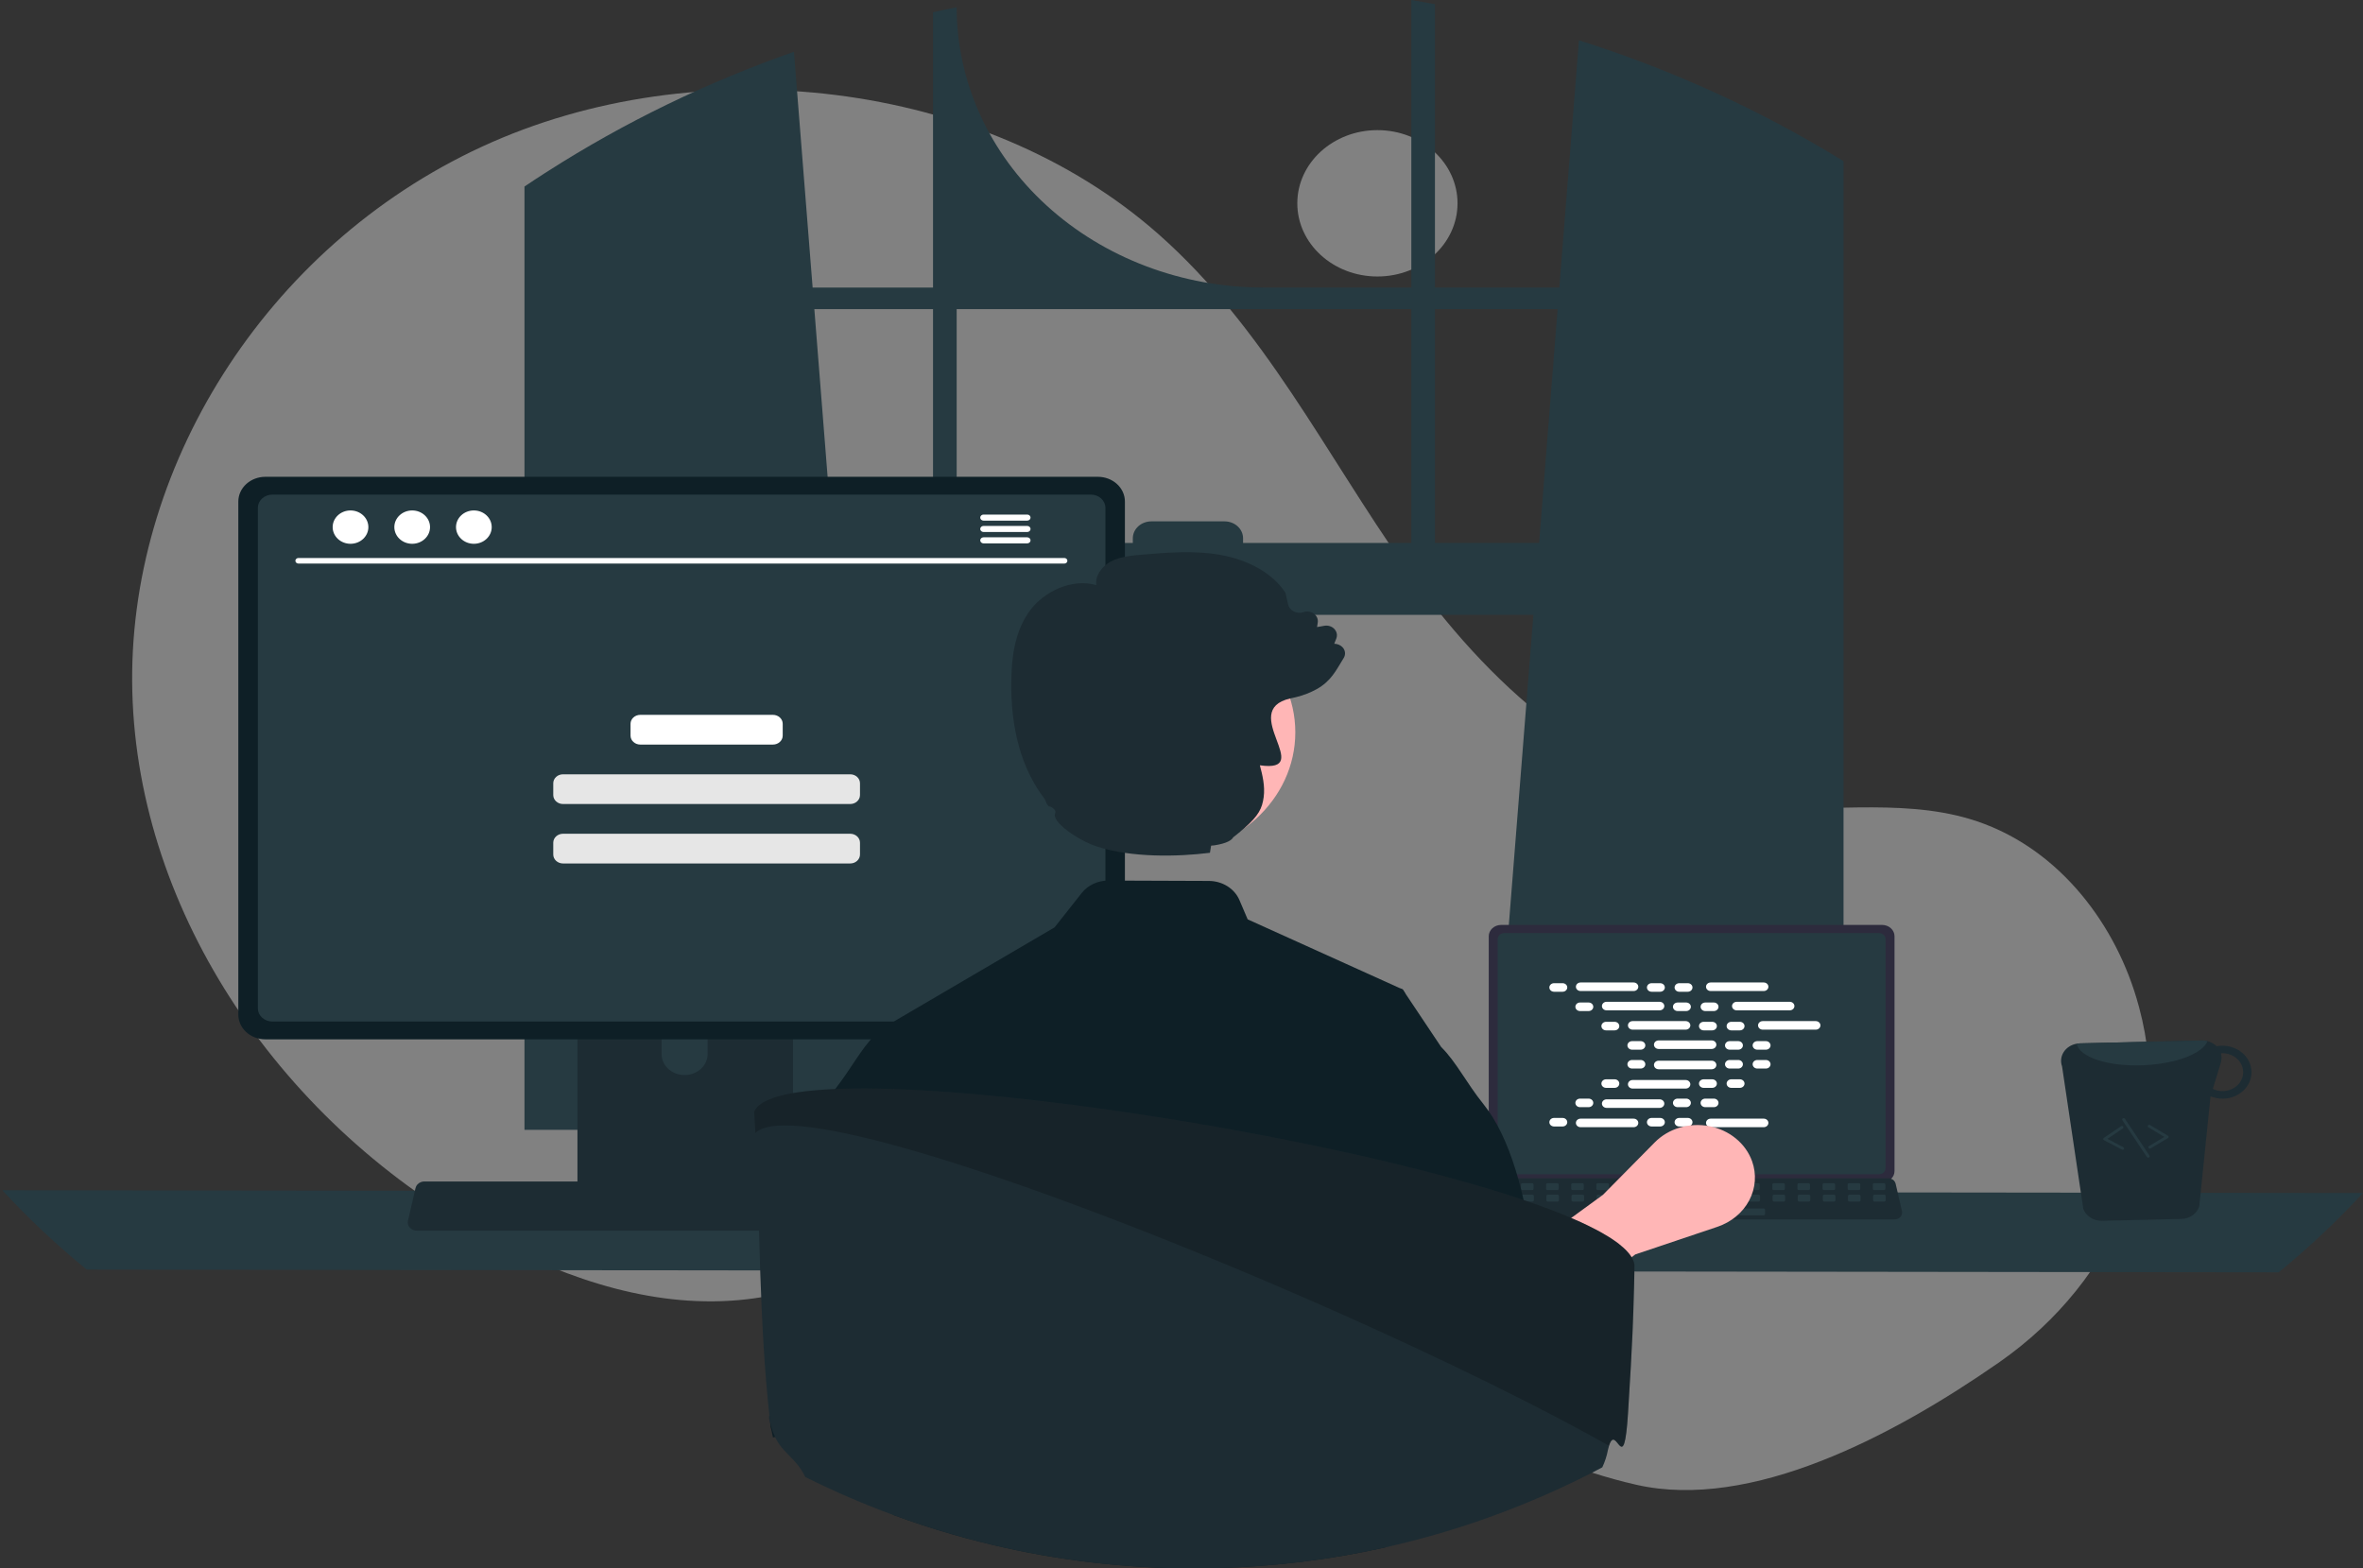 <svg width="574" height="381" viewBox="0 0 574 381" fill="none" xmlns="http://www.w3.org/2000/svg">
<rect x="0" y="0" width="574" height="381" fill="#333333" stroke="none"/>
<g clip-path="url(#clip0_77_443)">
<path d="M334.59 67.166C345.338 67.166 354.05 59.207 354.05 49.389C354.05 39.571 345.338 31.612 334.59 31.612C323.843 31.612 315.131 39.571 315.131 49.389C315.131 59.207 323.843 67.166 334.59 67.166Z" fill="#818181"/>
<path d="M485.544 330.996C514.468 310.87 528.283 277.05 519.634 244.788C519.42 243.987 519.193 243.187 518.954 242.389C513.22 223.239 499.035 205.038 478.36 198.919C461 193.781 442.051 197.732 423.941 195.689C388.389 191.678 360.826 165.4 341.433 137.886C322.039 110.372 307.134 79.575 281.364 56.844C238.886 19.377 169.594 11.31 116.927 35.699C64.261 60.087 30.713 114.195 32.143 168.12C33.574 222.045 68.617 273.601 119.508 300.955C138.203 311.004 159.826 318.123 181.346 315.632C200.017 313.47 216.983 304.305 235.567 301.584C264.786 297.306 293.818 309.374 319.09 323.437C344.361 337.501 368.772 354.17 397.49 360.69C425.375 367.02 459.921 348.824 485.544 330.996Z" fill="#818181"/>
<path d="M443.987 36.831C443.352 36.445 442.711 36.079 442.077 35.706C423.748 24.997 404.103 16.298 383.547 9.787L378.781 69.854H348.565V1.019C346.663 0.659 344.746 0.32 342.829 -3.05176e-05V69.854H306.921C287.153 69.854 268.195 62.68 254.217 49.911C240.24 37.142 232.387 19.823 232.387 1.764V1.764C230.463 2.144 228.553 2.55 226.644 2.983V69.854H197.397L192.857 12.577C171.732 19.978 151.678 29.71 133.139 41.558C132.818 41.758 132.498 41.964 132.184 42.164C130.574 43.196 128.985 44.248 127.403 45.313V274.469H213.598L212.075 255.195L203.694 149.369H372.477L364.096 255.195L362.572 274.469H447.813V39.148C446.545 38.362 445.269 37.59 443.987 36.831ZM226.644 131.892H202.309L197.813 75.1H226.644V131.892ZM342.829 131.892H301.958V130.767C301.958 130.226 301.841 129.69 301.615 129.19C301.388 128.691 301.055 128.237 300.636 127.855C300.217 127.473 299.72 127.17 299.173 126.963C298.625 126.757 298.039 126.651 297.447 126.652H279.679C279.087 126.652 278.501 126.758 277.955 126.965C277.408 127.172 276.912 127.475 276.493 127.857C276.075 128.239 275.743 128.692 275.517 129.192C275.291 129.691 275.174 130.226 275.175 130.767V131.892H232.387V75.1H342.829V131.892ZM348.565 131.892V75.1H378.365L373.869 131.892H348.565Z" fill="#263A41"/>
<path d="M0.566 289.144C6.897 295.997 13.745 302.438 21.06 308.418L553.506 309.084C560.821 303.103 567.669 296.663 574 289.81L0.566 289.144Z" fill="#263A41"/>
<path d="M361.635 227.426V284.486C361.636 285.213 361.952 285.911 362.515 286.425C363.078 286.939 363.841 287.228 364.637 287.229H457.198C457.994 287.228 458.757 286.939 459.32 286.425C459.883 285.911 460.199 285.214 460.2 284.486V227.426C460.198 226.699 459.881 226.003 459.318 225.49C458.756 224.976 457.993 224.688 457.198 224.687H364.637C363.842 224.688 363.079 224.976 362.517 225.49C361.954 226.003 361.637 226.699 361.635 227.426Z" fill="#2D2B3D"/>
<path d="M363.807 228.136V283.782C363.807 284.171 363.977 284.543 364.277 284.818C364.578 285.093 364.986 285.247 365.411 285.248H456.427C456.853 285.247 457.26 285.093 457.561 284.818C457.862 284.543 458.031 284.171 458.032 283.782V228.136C458.032 227.747 457.863 227.374 457.562 227.099C457.261 226.823 456.853 226.668 456.427 226.667H365.411C364.985 226.668 364.577 226.823 364.276 227.099C363.976 227.374 363.807 227.747 363.807 228.136V228.136Z" fill="#263A41"/>
<path d="M359.699 295.615C359.869 295.809 360.084 295.965 360.33 296.073C360.575 296.18 360.844 296.235 361.116 296.234H460.227C460.498 296.233 460.765 296.178 461.01 296.071C461.254 295.965 461.47 295.809 461.641 295.617C461.811 295.425 461.933 295.2 461.997 294.96C462.061 294.719 462.065 294.468 462.009 294.226L460.471 287.55C460.407 287.278 460.27 287.024 460.071 286.813C459.873 286.602 459.62 286.439 459.335 286.34C459.129 286.266 458.909 286.228 458.688 286.228H362.648C362.427 286.228 362.207 286.266 362.001 286.34C361.716 286.439 361.463 286.602 361.265 286.813C361.066 287.024 360.929 287.278 360.865 287.55L359.327 294.226C359.272 294.468 359.277 294.718 359.342 294.959C359.406 295.199 359.528 295.423 359.699 295.615V295.615Z" fill="#1D2C33"/>
<path d="M455.287 289.104H457.628C457.825 289.104 457.984 288.958 457.984 288.779V287.755C457.984 287.576 457.825 287.43 457.628 287.43H455.287C455.091 287.43 454.931 287.576 454.931 287.755V288.779C454.931 288.958 455.091 289.104 455.287 289.104Z" fill="#263A41"/>
<path d="M449.182 289.104H451.523C451.72 289.104 451.879 288.958 451.879 288.779V287.755C451.879 287.576 451.72 287.43 451.523 287.43H449.182C448.986 287.43 448.826 287.576 448.826 287.755V288.779C448.826 288.958 448.986 289.104 449.182 289.104Z" fill="#263A41"/>
<path d="M443.077 289.104H445.418C445.614 289.104 445.774 288.958 445.774 288.779V287.755C445.774 287.576 445.614 287.43 445.418 287.43H443.077C442.88 287.43 442.721 287.576 442.721 287.755V288.779C442.721 288.958 442.88 289.104 443.077 289.104Z" fill="#263A41"/>
<path d="M436.972 289.104H439.313C439.509 289.104 439.669 288.958 439.669 288.779V287.755C439.669 287.576 439.509 287.43 439.313 287.43H436.972C436.775 287.43 436.616 287.576 436.616 287.755V288.779C436.616 288.958 436.775 289.104 436.972 289.104Z" fill="#263A41"/>
<path d="M430.867 289.104H433.208C433.404 289.104 433.563 288.958 433.563 288.779V287.755C433.563 287.576 433.404 287.43 433.208 287.43H430.867C430.67 287.43 430.511 287.576 430.511 287.755V288.779C430.511 288.958 430.67 289.104 430.867 289.104Z" fill="#263A41"/>
<path d="M424.762 289.104H427.103C427.299 289.104 427.458 288.958 427.458 288.779V287.755C427.458 287.576 427.299 287.43 427.103 287.43H424.762C424.565 287.43 424.406 287.576 424.406 287.755V288.779C424.406 288.958 424.565 289.104 424.762 289.104Z" fill="#263A41"/>
<path d="M418.656 289.104H420.997C421.194 289.104 421.353 288.958 421.353 288.779V287.755C421.353 287.576 421.194 287.43 420.997 287.43H418.656C418.46 287.43 418.301 287.576 418.301 287.755V288.779C418.301 288.958 418.46 289.104 418.656 289.104Z" fill="#263A41"/>
<path d="M412.551 289.104H414.892C415.089 289.104 415.248 288.958 415.248 288.779V287.755C415.248 287.576 415.089 287.43 414.892 287.43H412.551C412.355 287.43 412.195 287.576 412.195 287.755V288.779C412.195 288.958 412.355 289.104 412.551 289.104Z" fill="#263A41"/>
<path d="M406.446 289.104H408.787C408.984 289.104 409.143 288.958 409.143 288.779V287.755C409.143 287.576 408.984 287.43 408.787 287.43H406.446C406.25 287.43 406.09 287.576 406.09 287.755V288.779C406.09 288.958 406.25 289.104 406.446 289.104Z" fill="#263A41"/>
<path d="M400.341 289.104H402.682C402.879 289.104 403.038 288.958 403.038 288.779V287.755C403.038 287.576 402.879 287.43 402.682 287.43H400.341C400.145 287.43 399.985 287.576 399.985 287.755V288.779C399.985 288.958 400.145 289.104 400.341 289.104Z" fill="#263A41"/>
<path d="M394.236 289.104H396.577C396.773 289.104 396.933 288.958 396.933 288.779V287.755C396.933 287.576 396.773 287.43 396.577 287.43H394.236C394.039 287.43 393.88 287.576 393.88 287.755V288.779C393.88 288.958 394.039 289.104 394.236 289.104Z" fill="#263A41"/>
<path d="M388.131 289.104H390.472C390.668 289.104 390.828 288.958 390.828 288.779V287.755C390.828 287.576 390.668 287.43 390.472 287.43H388.131C387.934 287.43 387.775 287.576 387.775 287.755V288.779C387.775 288.958 387.934 289.104 388.131 289.104Z" fill="#263A41"/>
<path d="M382.026 289.104H384.367C384.563 289.104 384.722 288.958 384.722 288.779V287.755C384.722 287.576 384.563 287.43 384.367 287.43H382.026C381.829 287.43 381.67 287.576 381.67 287.755V288.779C381.67 288.958 381.829 289.104 382.026 289.104Z" fill="#263A41"/>
<path d="M375.92 289.104H378.261C378.458 289.104 378.617 288.958 378.617 288.779V287.755C378.617 287.576 378.458 287.43 378.261 287.43H375.92C375.724 287.43 375.565 287.576 375.565 287.755V288.779C375.565 288.958 375.724 289.104 375.92 289.104Z" fill="#263A41"/>
<path d="M369.815 289.104H372.156C372.353 289.104 372.512 288.958 372.512 288.779V287.755C372.512 287.576 372.353 287.43 372.156 287.43H369.815C369.619 287.43 369.46 287.576 369.46 287.755V288.779C369.46 288.958 369.619 289.104 369.815 289.104Z" fill="#263A41"/>
<path d="M363.71 289.104H366.051C366.248 289.104 366.407 288.958 366.407 288.779V287.755C366.407 287.576 366.248 287.43 366.051 287.43H363.71C363.514 287.43 363.354 287.576 363.354 287.755V288.779C363.354 288.958 363.514 289.104 363.71 289.104Z" fill="#263A41"/>
<path d="M455.359 291.892H457.7C457.897 291.892 458.056 291.747 458.056 291.567V290.544C458.056 290.365 457.897 290.219 457.7 290.219H455.359C455.163 290.219 455.004 290.365 455.004 290.544V291.567C455.004 291.747 455.163 291.892 455.359 291.892Z" fill="#263A41"/>
<path d="M449.254 291.892H451.595C451.792 291.892 451.951 291.747 451.951 291.567V290.544C451.951 290.365 451.792 290.219 451.595 290.219H449.254C449.058 290.219 448.898 290.365 448.898 290.544V291.567C448.898 291.747 449.058 291.892 449.254 291.892Z" fill="#263A41"/>
<path d="M443.149 291.892H445.49C445.687 291.892 445.846 291.747 445.846 291.567V290.544C445.846 290.365 445.687 290.219 445.49 290.219H443.149C442.953 290.219 442.793 290.365 442.793 290.544V291.567C442.793 291.747 442.953 291.892 443.149 291.892Z" fill="#263A41"/>
<path d="M437.044 291.892H439.385C439.581 291.892 439.741 291.747 439.741 291.567V290.544C439.741 290.365 439.581 290.219 439.385 290.219H437.044C436.847 290.219 436.688 290.365 436.688 290.544V291.567C436.688 291.747 436.847 291.892 437.044 291.892Z" fill="#263A41"/>
<path d="M430.939 291.892H433.28C433.476 291.892 433.636 291.747 433.636 291.567V290.544C433.636 290.365 433.476 290.219 433.28 290.219H430.939C430.742 290.219 430.583 290.365 430.583 290.544V291.567C430.583 291.747 430.742 291.892 430.939 291.892Z" fill="#263A41"/>
<path d="M424.834 291.892H427.175C427.371 291.892 427.531 291.747 427.531 291.567V290.544C427.531 290.365 427.371 290.219 427.175 290.219H424.834C424.637 290.219 424.478 290.365 424.478 290.544V291.567C424.478 291.747 424.637 291.892 424.834 291.892Z" fill="#263A41"/>
<path d="M418.729 291.892H421.07C421.266 291.892 421.425 291.747 421.425 291.567V290.544C421.425 290.365 421.266 290.219 421.07 290.219H418.729C418.532 290.219 418.373 290.365 418.373 290.544V291.567C418.373 291.747 418.532 291.892 418.729 291.892Z" fill="#263A41"/>
<path d="M412.623 291.892H414.964C415.161 291.892 415.32 291.747 415.32 291.567V290.544C415.32 290.365 415.161 290.219 414.964 290.219H412.623C412.427 290.219 412.268 290.365 412.268 290.544V291.567C412.268 291.747 412.427 291.892 412.623 291.892Z" fill="#263A41"/>
<path d="M406.518 291.892H408.859C409.056 291.892 409.215 291.747 409.215 291.567V290.544C409.215 290.365 409.056 290.219 408.859 290.219H406.518C406.322 290.219 406.163 290.365 406.163 290.544V291.567C406.163 291.747 406.322 291.892 406.518 291.892Z" fill="#263A41"/>
<path d="M400.413 291.892H402.754C402.951 291.892 403.11 291.747 403.11 291.567V290.544C403.11 290.365 402.951 290.219 402.754 290.219H400.413C400.217 290.219 400.057 290.365 400.057 290.544V291.567C400.057 291.747 400.217 291.892 400.413 291.892Z" fill="#263A41"/>
<path d="M394.308 291.892H396.649C396.845 291.892 397.005 291.747 397.005 291.567V290.544C397.005 290.365 396.845 290.219 396.649 290.219H394.308C394.112 290.219 393.952 290.365 393.952 290.544V291.567C393.952 291.747 394.112 291.892 394.308 291.892Z" fill="#263A41"/>
<path d="M388.203 291.892H390.544C390.74 291.892 390.9 291.747 390.9 291.567V290.544C390.9 290.365 390.74 290.219 390.544 290.219H388.203C388.006 290.219 387.847 290.365 387.847 290.544V291.567C387.847 291.747 388.006 291.892 388.203 291.892Z" fill="#263A41"/>
<path d="M382.098 291.892H384.439C384.635 291.892 384.795 291.747 384.795 291.567V290.544C384.795 290.365 384.635 290.219 384.439 290.219H382.098C381.901 290.219 381.742 290.365 381.742 290.544V291.567C381.742 291.747 381.901 291.892 382.098 291.892Z" fill="#263A41"/>
<path d="M375.993 291.892H378.334C378.53 291.892 378.689 291.747 378.689 291.567V290.544C378.689 290.365 378.53 290.219 378.334 290.219H375.993C375.796 290.219 375.637 290.365 375.637 290.544V291.567C375.637 291.747 375.796 291.892 375.993 291.892Z" fill="#263A41"/>
<path d="M369.887 291.892H372.228C372.425 291.892 372.584 291.747 372.584 291.567V290.544C372.584 290.365 372.425 290.219 372.228 290.219H369.887C369.691 290.219 369.532 290.365 369.532 290.544V291.567C369.532 291.747 369.691 291.892 369.887 291.892Z" fill="#263A41"/>
<path d="M363.782 291.892H366.123C366.32 291.892 366.479 291.747 366.479 291.567V290.544C366.479 290.365 366.32 290.219 366.123 290.219H363.782C363.586 290.219 363.427 290.365 363.427 290.544V291.567C363.427 291.747 363.586 291.892 363.782 291.892Z" fill="#263A41"/>
<path d="M404.687 295.239H428.396C428.592 295.239 428.752 295.093 428.752 294.914V293.89C428.752 293.711 428.592 293.565 428.396 293.565H404.687C404.49 293.565 404.331 293.711 404.331 293.89V294.914C404.331 295.093 404.49 295.239 404.687 295.239Z" fill="#263A41"/>
<path d="M379.568 238.841H377.495C376.867 238.841 376.358 239.307 376.358 239.881C376.358 240.455 376.867 240.92 377.495 240.92H379.568C380.196 240.92 380.706 240.455 380.706 239.881C380.706 239.307 380.196 238.841 379.568 238.841Z" fill="white"/>
<path d="M403.271 238.841H401.198C400.57 238.841 400.06 239.307 400.06 239.881C400.06 240.455 400.57 240.92 401.198 240.92H403.271C403.899 240.92 404.408 240.455 404.408 239.881C404.408 239.307 403.899 238.841 403.271 238.841Z" fill="white"/>
<path d="M409.986 238.841H407.914C407.286 238.841 406.776 239.307 406.776 239.881C406.776 240.455 407.286 240.92 407.914 240.92H409.986C410.615 240.92 411.124 240.455 411.124 239.881C411.124 239.307 410.615 238.841 409.986 238.841Z" fill="white"/>
<path d="M396.823 238.668H383.943C383.314 238.668 382.805 239.133 382.805 239.707C382.805 240.281 383.314 240.747 383.943 240.747H396.823C397.452 240.747 397.961 240.281 397.961 239.707C397.961 239.133 397.452 238.668 396.823 238.668Z" fill="white"/>
<path d="M428.427 238.668H415.546C414.918 238.668 414.409 239.133 414.409 239.707C414.409 240.281 414.918 240.747 415.546 240.747H428.427C429.055 240.747 429.565 240.281 429.565 239.707C429.565 239.133 429.055 238.668 428.427 238.668Z" fill="white"/>
<path d="M385.889 243.533H383.816C383.188 243.533 382.678 243.998 382.678 244.572C382.678 245.146 383.188 245.612 383.816 245.612H385.889C386.517 245.612 387.026 245.146 387.026 244.572C387.026 243.998 386.517 243.533 385.889 243.533Z" fill="white"/>
<path d="M409.591 243.533H407.519C406.89 243.533 406.381 243.998 406.381 244.572C406.381 245.146 406.89 245.612 407.519 245.612H409.591C410.22 245.612 410.729 245.146 410.729 244.572C410.729 243.998 410.22 243.533 409.591 243.533Z" fill="white"/>
<path d="M416.307 243.533H414.235C413.606 243.533 413.097 243.998 413.097 244.572C413.097 245.146 413.606 245.612 414.235 245.612H416.307C416.935 245.612 417.445 245.146 417.445 244.572C417.445 243.998 416.935 243.533 416.307 243.533Z" fill="white"/>
<path d="M403.144 243.36H390.263C389.635 243.36 389.126 243.825 389.126 244.399C389.126 244.973 389.635 245.438 390.263 245.438H403.144C403.772 245.438 404.282 244.973 404.282 244.399C404.282 243.825 403.772 243.36 403.144 243.36Z" fill="white"/>
<path d="M434.748 243.36H421.867C421.239 243.36 420.729 243.825 420.729 244.399C420.729 244.973 421.239 245.438 421.867 245.438H434.748C435.376 245.438 435.885 244.973 435.885 244.399C435.885 243.825 435.376 243.36 434.748 243.36Z" fill="white"/>
<path d="M392.209 248.224H390.137C389.508 248.224 388.999 248.69 388.999 249.264C388.999 249.838 389.508 250.303 390.137 250.303H392.209C392.838 250.303 393.347 249.838 393.347 249.264C393.347 248.69 392.838 248.224 392.209 248.224Z" fill="white"/>
<path d="M415.912 248.224H413.84C413.211 248.224 412.702 248.69 412.702 249.264C412.702 249.838 413.211 250.303 413.84 250.303H415.912C416.54 250.303 417.05 249.838 417.05 249.264C417.05 248.69 416.54 248.224 415.912 248.224Z" fill="white"/>
<path d="M422.628 248.224H420.555C419.927 248.224 419.418 248.69 419.418 249.264C419.418 249.838 419.927 250.303 420.555 250.303H422.628C423.256 250.303 423.766 249.838 423.766 249.264C423.766 248.69 423.256 248.224 422.628 248.224Z" fill="white"/>
<path d="M409.465 248.051H396.584C395.956 248.051 395.446 248.517 395.446 249.091C395.446 249.665 395.956 250.13 396.584 250.13H409.465C410.093 250.13 410.603 249.665 410.603 249.091C410.603 248.517 410.093 248.051 409.465 248.051Z" fill="white"/>
<path d="M441.069 248.051H428.188C427.559 248.051 427.05 248.517 427.05 249.091C427.05 249.665 427.559 250.13 428.188 250.13H441.069C441.697 250.13 442.206 249.665 442.206 249.091C442.206 248.517 441.697 248.051 441.069 248.051Z" fill="white"/>
<path d="M398.53 252.916H396.458C395.829 252.916 395.32 253.381 395.32 253.955C395.32 254.529 395.829 254.995 396.458 254.995H398.53C399.158 254.995 399.668 254.529 399.668 253.955C399.668 253.381 399.158 252.916 398.53 252.916Z" fill="white"/>
<path d="M422.233 252.916H420.16C419.532 252.916 419.023 253.381 419.023 253.955C419.023 254.529 419.532 254.995 420.16 254.995H422.233C422.861 254.995 423.371 254.529 423.371 253.955C423.371 253.381 422.861 252.916 422.233 252.916Z" fill="white"/>
<path d="M428.949 252.916H426.876C426.248 252.916 425.738 253.381 425.738 253.955C425.738 254.529 426.248 254.995 426.876 254.995H428.949C429.577 254.995 430.086 254.529 430.086 253.955C430.086 253.381 429.577 252.916 428.949 252.916Z" fill="white"/>
<path d="M415.786 252.743H402.905C402.276 252.743 401.767 253.208 401.767 253.782C401.767 254.356 402.276 254.821 402.905 254.821H415.786C416.414 254.821 416.923 254.356 416.923 253.782C416.923 253.208 416.414 252.743 415.786 252.743Z" fill="white"/>
<path d="M403.271 271.572H401.198C400.57 271.572 400.06 272.037 400.06 272.611C400.06 273.185 400.57 273.65 401.198 273.65H403.271C403.899 273.65 404.408 273.185 404.408 272.611C404.408 272.037 403.899 271.572 403.271 271.572Z" fill="white"/>
<path d="M409.986 271.572H407.914C407.286 271.572 406.776 272.037 406.776 272.611C406.776 273.185 407.286 273.65 407.914 273.65H409.986C410.615 273.65 411.124 273.185 411.124 272.611C411.124 272.037 410.615 271.572 409.986 271.572Z" fill="white"/>
<path d="M428.427 271.745H415.546C414.918 271.745 414.409 272.21 414.409 272.784C414.409 273.358 414.918 273.824 415.546 273.824H428.427C429.055 273.824 429.565 273.358 429.565 272.784C429.565 272.21 429.055 271.745 428.427 271.745Z" fill="white"/>
<path d="M379.568 271.572H377.495C376.867 271.572 376.358 272.037 376.358 272.611C376.358 273.185 376.867 273.65 377.495 273.65H379.568C380.196 273.65 380.706 273.185 380.706 272.611C380.706 272.037 380.196 271.572 379.568 271.572Z" fill="white"/>
<path d="M396.823 271.745H383.943C383.314 271.745 382.805 272.21 382.805 272.784C382.805 273.358 383.314 273.824 383.943 273.824H396.823C397.452 273.824 397.961 273.358 397.961 272.784C397.961 272.21 397.452 271.745 396.823 271.745Z" fill="white"/>
<path d="M385.889 266.88H383.816C383.188 266.88 382.678 267.345 382.678 267.919C382.678 268.493 383.188 268.959 383.816 268.959H385.889C386.517 268.959 387.026 268.493 387.026 267.919C387.026 267.345 386.517 266.88 385.889 266.88Z" fill="white"/>
<path d="M409.591 266.88H407.519C406.89 266.88 406.381 267.345 406.381 267.919C406.381 268.493 406.89 268.959 407.519 268.959H409.591C410.22 268.959 410.729 268.493 410.729 267.919C410.729 267.345 410.22 266.88 409.591 266.88Z" fill="white"/>
<path d="M416.307 266.88H414.235C413.606 266.88 413.097 267.345 413.097 267.919C413.097 268.493 413.606 268.959 414.235 268.959H416.307C416.935 268.959 417.445 268.493 417.445 267.919C417.445 267.345 416.935 266.88 416.307 266.88Z" fill="white"/>
<path d="M403.144 267.053H390.263C389.635 267.053 389.126 267.519 389.126 268.093C389.126 268.667 389.635 269.132 390.263 269.132H403.144C403.772 269.132 404.282 268.667 404.282 268.093C404.282 267.519 403.772 267.053 403.144 267.053Z" fill="white"/>
<path d="M392.209 262.189H390.137C389.508 262.189 388.999 262.654 388.999 263.228C388.999 263.802 389.508 264.267 390.137 264.267H392.209C392.838 264.267 393.347 263.802 393.347 263.228C393.347 262.654 392.838 262.189 392.209 262.189Z" fill="white"/>
<path d="M415.912 262.189H413.84C413.211 262.189 412.702 262.654 412.702 263.228C412.702 263.802 413.211 264.267 413.84 264.267H415.912C416.54 264.267 417.05 263.802 417.05 263.228C417.05 262.654 416.54 262.189 415.912 262.189Z" fill="white"/>
<path d="M422.628 262.189H420.555C419.927 262.189 419.418 262.654 419.418 263.228C419.418 263.802 419.927 264.267 420.555 264.267H422.628C423.256 264.267 423.766 263.802 423.766 263.228C423.766 262.654 423.256 262.189 422.628 262.189Z" fill="white"/>
<path d="M409.465 262.362H396.584C395.956 262.362 395.446 262.827 395.446 263.401C395.446 263.975 395.956 264.44 396.584 264.44H409.465C410.093 264.44 410.603 263.975 410.603 263.401C410.603 262.827 410.093 262.362 409.465 262.362Z" fill="white"/>
<path d="M398.53 257.497H396.458C395.829 257.497 395.32 257.962 395.32 258.536C395.32 259.11 395.829 259.576 396.458 259.576H398.53C399.158 259.576 399.668 259.11 399.668 258.536C399.668 257.962 399.158 257.497 398.53 257.497Z" fill="white"/>
<path d="M422.233 257.497H420.16C419.532 257.497 419.023 257.962 419.023 258.536C419.023 259.11 419.532 259.576 420.16 259.576H422.233C422.861 259.576 423.371 259.11 423.371 258.536C423.371 257.962 422.861 257.497 422.233 257.497Z" fill="white"/>
<path d="M428.949 257.497H426.876C426.248 257.497 425.738 257.962 425.738 258.536C425.738 259.11 426.248 259.576 426.876 259.576H428.949C429.577 259.576 430.086 259.11 430.086 258.536C430.086 257.962 429.577 257.497 428.949 257.497Z" fill="white"/>
<path d="M415.786 257.67H402.905C402.276 257.67 401.767 258.136 401.767 258.71C401.767 259.284 402.276 259.749 402.905 259.749H415.786C416.414 259.749 416.923 259.284 416.923 258.71C416.923 258.136 416.414 257.67 415.786 257.67Z" fill="white"/>
<path d="M368.549 326.555L358.82 312.506L389.359 290.267L401.963 277.509C403.601 275.852 405.686 274.616 408.01 273.926C410.334 273.235 412.816 273.114 415.208 273.574C417.599 274.034 419.817 275.06 421.639 276.548C423.46 278.036 424.823 279.935 425.59 282.055C426.726 285.197 426.481 288.619 424.908 291.599C423.335 294.579 420.556 296.884 417.157 298.028L397.225 304.736L368.549 326.555Z" fill="#FFB6B6"/>
<path d="M140.27 224.689V292.972H192.634V224.689C192.635 224.198 192.463 223.72 192.144 223.324C191.826 222.929 191.376 222.637 190.863 222.492C190.621 222.419 190.367 222.383 190.112 222.386H142.798C142.467 222.385 142.138 222.444 141.832 222.56C141.525 222.675 141.246 222.845 141.011 223.059C140.777 223.273 140.59 223.527 140.463 223.807C140.336 224.086 140.27 224.386 140.27 224.689V224.689ZM160.705 248.152C160.719 246.805 161.314 245.519 162.361 244.571C163.407 243.624 164.821 243.092 166.295 243.092C167.769 243.092 169.183 243.624 170.229 244.571C171.276 245.519 171.871 246.805 171.885 248.152V256.074C171.877 257.424 171.285 258.716 170.238 259.668C169.19 260.62 167.773 261.155 166.295 261.155C164.817 261.155 163.4 260.62 162.352 259.668C161.305 258.716 160.713 257.424 160.705 256.074V248.152Z" fill="#1D2C33"/>
<path d="M140.109 290.788V297.373C140.11 297.714 140.259 298.041 140.522 298.283C140.785 298.525 141.142 298.662 141.516 298.665H191.388C191.761 298.663 192.119 298.526 192.383 298.284C192.646 298.042 192.794 297.714 192.794 297.373V290.788H140.109Z" fill="#263A41"/>
<path d="M57.893 121.812V246.487C57.895 248.076 58.586 249.599 59.816 250.723C61.046 251.846 62.713 252.478 64.453 252.479H266.694C268.434 252.478 270.101 251.846 271.331 250.723C272.561 249.599 273.252 248.076 273.254 246.487V121.812C273.249 120.225 272.557 118.704 271.327 117.582C270.098 116.46 268.432 115.829 266.694 115.827H64.453C62.715 115.829 61.049 116.46 59.819 117.582C58.59 118.704 57.898 120.225 57.893 121.812Z" fill="#0E1F26"/>
<path d="M62.638 123.364V244.949C62.639 245.798 63.009 246.612 63.666 247.212C64.323 247.812 65.214 248.15 66.143 248.151H265.011C265.94 248.15 266.831 247.812 267.488 247.212C268.145 246.612 268.515 245.798 268.516 244.949V123.364C268.516 122.514 268.147 121.699 267.49 121.097C266.833 120.495 265.941 120.156 265.011 120.155H66.143C65.213 120.156 64.321 120.495 63.664 121.097C63.007 121.699 62.638 122.514 62.638 123.364Z" fill="#263A41"/>
<path d="M99.544 298.218C99.747 298.45 100.004 298.637 100.297 298.765C100.59 298.893 100.91 298.959 101.235 298.957H219.548C219.872 298.957 220.191 298.891 220.483 298.764C220.775 298.636 221.033 298.451 221.236 298.222C221.44 297.992 221.586 297.724 221.662 297.436C221.738 297.149 221.743 296.85 221.676 296.561L219.84 288.591C219.764 288.266 219.6 287.964 219.363 287.711C219.126 287.459 218.824 287.265 218.484 287.146C218.238 287.058 217.976 287.013 217.712 287.013H103.064C102.8 287.013 102.538 287.058 102.292 287.146C101.952 287.265 101.65 287.459 101.413 287.711C101.176 287.964 101.012 288.266 100.936 288.591L99.1 296.561C99.034 296.85 99.04 297.149 99.117 297.435C99.194 297.722 99.34 297.99 99.544 298.218Z" fill="#1D2C33"/>
<path d="M258.557 136.904H72.478C72.284 136.9 72.1 136.827 71.965 136.7C71.829 136.574 71.754 136.404 71.754 136.227C71.754 136.051 71.829 135.881 71.965 135.755C72.1 135.628 72.284 135.555 72.478 135.551H258.557C258.75 135.555 258.934 135.628 259.07 135.755C259.205 135.881 259.281 136.051 259.281 136.227C259.281 136.404 259.205 136.574 259.07 136.7C258.934 136.827 258.75 136.9 258.557 136.904V136.904Z" fill="white"/>
<path d="M85.144 132.1C87.539 132.1 89.481 130.287 89.481 128.05C89.481 125.813 87.539 124 85.144 124C82.749 124 80.807 125.813 80.807 128.05C80.807 130.287 82.749 132.1 85.144 132.1Z" fill="white"/>
<path d="M100.125 132.1C102.52 132.1 104.462 130.287 104.462 128.05C104.462 125.813 102.52 124 100.125 124C97.73 124 95.789 125.813 95.789 128.05C95.789 130.287 97.73 132.1 100.125 132.1Z" fill="white"/>
<path d="M115.107 132.1C117.502 132.1 119.443 130.287 119.443 128.05C119.443 125.813 117.502 124 115.107 124C112.711 124 110.77 125.813 110.77 128.05C110.77 130.287 112.711 132.1 115.107 132.1Z" fill="white"/>
<path d="M249.536 125.002H238.895C238.685 125.006 238.485 125.085 238.338 125.223C238.191 125.36 238.109 125.545 238.109 125.737C238.109 125.929 238.191 126.114 238.338 126.251C238.485 126.389 238.685 126.468 238.895 126.473H249.536C249.747 126.47 249.949 126.391 250.098 126.254C250.247 126.116 250.33 125.931 250.33 125.737C250.33 125.544 250.247 125.358 250.098 125.221C249.949 125.083 249.747 125.004 249.536 125.002Z" fill="white"/>
<path d="M249.536 127.765H238.895C238.685 127.769 238.484 127.848 238.337 127.986C238.19 128.123 238.108 128.308 238.108 128.5C238.108 128.693 238.19 128.877 238.337 129.015C238.484 129.152 238.685 129.232 238.895 129.236H249.536C249.748 129.234 249.95 129.155 250.099 129.017C250.248 128.88 250.331 128.694 250.331 128.5C250.331 128.307 250.248 128.121 250.099 127.983C249.95 127.845 249.748 127.767 249.536 127.765V127.765Z" fill="white"/>
<path d="M249.536 130.527H238.895C238.685 130.532 238.485 130.611 238.338 130.749C238.191 130.886 238.109 131.071 238.109 131.263C238.109 131.455 238.191 131.64 238.338 131.777C238.485 131.915 238.685 131.994 238.895 131.999H249.536C249.747 131.996 249.949 131.917 250.098 131.78C250.247 131.642 250.33 131.457 250.33 131.263C250.33 131.07 250.247 130.884 250.098 130.747C249.949 130.609 249.747 130.53 249.536 130.527V130.527Z" fill="white"/>
<path d="M506.058 293.678C506.379 294.532 506.988 295.271 507.798 295.789C508.608 296.307 509.576 296.578 510.564 296.562L529.872 296.108C530.867 296.09 531.83 295.778 532.615 295.22C533.401 294.661 533.968 293.885 534.231 293.007L536.963 266.318C537.932 266.719 538.987 266.917 540.051 266.898C540.976 266.876 541.886 266.689 542.732 266.346C543.577 266.004 544.34 265.512 544.977 264.9C545.614 264.288 546.113 263.567 546.445 262.779C546.778 261.991 546.937 261.15 546.914 260.306C546.89 259.461 546.685 258.629 546.31 257.857C545.935 257.085 545.397 256.388 544.727 255.806C544.057 255.224 543.268 254.768 542.405 254.465C541.542 254.161 540.622 254.016 539.698 254.037C539.273 254.036 538.848 254.076 538.433 254.157C537.98 253.71 537.431 253.355 536.819 253.113C536.207 252.872 535.547 252.751 534.88 252.757L505.181 253.458C504.935 253.466 504.69 253.494 504.449 253.541C503.798 253.652 503.18 253.889 502.637 254.236C502.095 254.583 501.64 255.033 501.303 255.554C500.967 256.075 500.756 256.657 500.686 257.258C500.616 257.86 500.688 258.469 500.897 259.043L506.058 293.678ZM537.523 264.506L539.467 258.146C539.688 257.411 539.693 256.636 539.482 255.899C539.576 255.899 539.66 255.858 539.754 255.858C541.087 255.832 542.377 256.291 543.34 257.133C544.303 257.975 544.862 259.132 544.893 260.35C544.924 261.567 544.426 262.747 543.506 263.629C542.587 264.512 541.323 265.025 539.99 265.057C539.128 265.081 538.275 264.891 537.523 264.506Z" fill="#1D2C33"/>
<path d="M504.449 253.541C505.082 256.846 512.195 259.169 520.749 258.765C528.615 258.434 535.046 255.911 536.225 252.921C535.788 252.803 535.335 252.748 534.88 252.757L505.181 253.457C504.935 253.466 504.69 253.494 504.449 253.541V253.541Z" fill="#263A41"/>
<path d="M522.317 279.012C522.356 279.003 522.393 278.988 522.427 278.968L526.62 276.461C526.67 276.431 526.712 276.389 526.741 276.341C526.77 276.292 526.785 276.238 526.785 276.182C526.785 276.127 526.77 276.073 526.741 276.024C526.712 275.976 526.671 275.934 526.62 275.904L522.262 273.296C522.222 273.272 522.177 273.255 522.13 273.247C522.083 273.239 522.034 273.239 521.987 273.248C521.94 273.257 521.896 273.274 521.856 273.299C521.817 273.323 521.783 273.355 521.756 273.391C521.73 273.428 521.712 273.469 521.703 273.512C521.694 273.555 521.695 273.599 521.704 273.642C521.714 273.685 521.733 273.726 521.76 273.762C521.788 273.798 521.822 273.829 521.862 273.853L525.755 276.182L522.028 278.411C521.956 278.454 521.903 278.519 521.878 278.595C521.853 278.67 521.859 278.751 521.894 278.823C521.928 278.895 521.99 278.954 522.067 278.988C522.145 279.023 522.233 279.031 522.317 279.012H522.317Z" fill="#263A41"/>
<path d="M515.694 279.291C515.765 279.275 515.828 279.24 515.876 279.19C515.925 279.141 515.956 279.079 515.966 279.014C515.976 278.948 515.964 278.881 515.932 278.822C515.9 278.762 515.849 278.713 515.786 278.68L511.921 276.655L515.657 274.121C515.695 274.095 515.728 274.062 515.752 274.024C515.777 273.987 515.793 273.945 515.8 273.902C515.807 273.859 515.804 273.815 515.793 273.772C515.781 273.73 515.76 273.69 515.732 273.655C515.703 273.62 515.668 273.591 515.627 273.568C515.586 273.546 515.54 273.531 515.493 273.524C515.445 273.518 515.397 273.52 515.351 273.531C515.304 273.542 515.261 273.561 515.222 273.587L511.04 276.425C510.992 276.458 510.953 276.501 510.927 276.551C510.901 276.601 510.89 276.656 510.893 276.711C510.897 276.767 510.916 276.82 510.947 276.867C510.979 276.914 511.023 276.953 511.076 276.98L515.423 279.257C515.505 279.3 515.603 279.312 515.694 279.291V279.291Z" fill="#263A41"/>
<path d="M521.9 281.209C521.935 281.201 521.969 281.188 522 281.171C522.04 281.148 522.076 281.118 522.104 281.083C522.133 281.048 522.153 281.007 522.164 280.965C522.176 280.923 522.178 280.878 522.17 280.835C522.163 280.792 522.147 280.75 522.122 280.713L516.178 271.786C516.128 271.711 516.046 271.657 515.953 271.636C515.859 271.615 515.76 271.63 515.677 271.675C515.595 271.721 515.536 271.795 515.513 271.881C515.49 271.967 515.505 272.057 515.555 272.133L521.499 281.06C521.539 281.12 521.6 281.168 521.672 281.195C521.745 281.222 521.824 281.227 521.9 281.209Z" fill="#263A41"/>
<path d="M187.751 173.654H155.544C154.23 173.654 153.165 174.627 153.165 175.828V178.702C153.165 179.902 154.23 180.875 155.544 180.875H187.751C189.064 180.875 190.129 179.902 190.129 178.702V175.828C190.129 174.627 189.064 173.654 187.751 173.654Z" fill="white"/>
<path d="M206.523 188.096H136.771C135.458 188.096 134.393 189.069 134.393 190.27V193.144C134.393 194.344 135.458 195.317 136.771 195.317H206.523C207.837 195.317 208.902 194.344 208.902 193.144V190.27C208.902 189.069 207.837 188.096 206.523 188.096Z" fill="#E6E6E6"/>
<path d="M206.523 202.538H136.771C135.458 202.538 134.393 203.511 134.393 204.711V207.586C134.393 208.786 135.458 209.759 136.771 209.759H206.523C207.837 209.759 208.902 208.786 208.902 207.586V204.711C208.902 203.511 207.837 202.538 206.523 202.538Z" fill="#E6E6E6"/>
<path d="M212.436 250.898L212.594 251.354L212.602 251.369L217.358 264.577L222.829 279.797L233.121 308.4L233.221 312.843V312.858L233.986 348.601L231.866 353.446L234.252 361.391C234.252 361.391 233.154 349.382 227.268 356.278C223.934 360.197 220.035 364.207 216.834 367.967C221.498 369.691 226.237 371.251 231.051 372.645C232.09 372.949 233.138 373.238 234.185 373.527C234.41 373.587 234.634 373.648 234.859 373.709C250.816 378.02 267.312 380.442 283.944 380.916C284.809 380.939 285.657 380.954 286.48 380.97C286.771 380.977 287.053 380.985 287.336 380.985C288.267 380.992 289.19 381 290.121 381C292 381 293.871 380.975 295.733 380.924C309.517 380.569 323.221 378.876 336.613 375.873C336.521 370.823 336.272 364.921 335.914 358.617C335.748 355.526 332.015 352.177 331.791 348.941C331.633 346.511 334.983 344.225 334.809 341.756C333.678 326.559 332.264 332.393 331.217 321.631C331.109 320.575 331.009 319.565 330.918 318.6C330.244 311.689 329.779 307.367 329.779 307.367L334.251 281.612L341.277 241.176L340.736 240.364L340.129 240.09L303.074 223.336L301.062 218.627C300.476 217.27 299.459 216.105 298.142 215.28C296.825 214.456 295.268 214.011 293.671 214.001L269.262 213.91C267.995 213.905 266.745 214.176 265.616 214.7C264.487 215.224 263.51 215.987 262.769 216.925L256.159 225.287L212.436 250.898Z" fill="#0E1F26"/>
<path d="M238.75 302.035L233.221 312.843L229.446 320.225L222.953 351.282L219.703 354.434L216.917 343.275L187.767 349.188C186.811 344.335 187.511 349.352 186.921 344.028C187.087 343.876 187.262 343.725 187.436 343.573C187.902 343.178 188.293 342.806 188.284 342.449C187.952 324.084 188.949 292.83 197.28 273.896C198.585 270.804 200.305 267.873 202.401 265.169C202.568 264.964 202.726 264.759 202.883 264.554C206.725 259.64 209.152 254.802 212.594 251.361V251.354C212.616 251.338 212.635 251.32 212.652 251.3C212.665 251.295 212.676 251.287 212.686 251.278L236.33 239.824L237.345 265.86L238.068 284.574L238.75 302.035Z" fill="#0E1F26"/>
<path d="M324.008 305.105L330.914 318.604L333.325 323.305L339.816 354.358L343.056 357.502L345.848 346.347L347.159 346.101L370.815 341.626L377.71 361.63C379.264 359.264 379.876 356.481 379.443 353.751C379.01 351.021 377.558 348.511 375.333 346.646C374.862 346.257 374.47 345.878 374.481 345.519C374.874 323.919 373.427 284.478 360.366 268.245C356.218 263.093 353.729 257.962 350.108 254.377C350.097 254.367 350.097 254.357 350.086 254.357L341.274 241.175L340.735 240.366L340.13 240.09L324.008 305.105Z" fill="#0E1F26"/>
<path d="M282.172 207.564C300.107 207.564 314.646 194.282 314.646 177.898C314.646 161.514 300.107 148.232 282.172 148.232C264.237 148.232 249.698 161.514 249.698 177.898C249.698 194.282 264.237 207.564 282.172 207.564Z" fill="#FFB6B6"/>
<path d="M326.064 157.176C325.812 156.93 325.509 156.734 325.172 156.598C324.835 156.461 324.472 156.389 324.104 156.384L324.592 155.145C324.751 154.755 324.794 154.334 324.717 153.923C324.639 153.513 324.443 153.129 324.149 152.811C323.856 152.492 323.475 152.251 323.045 152.111C322.616 151.972 322.154 151.939 321.706 152.016L319.928 152.329L320.095 151.244C320.159 150.84 320.107 150.427 319.944 150.047C319.781 149.667 319.512 149.332 319.165 149.075C318.817 148.819 318.402 148.649 317.961 148.583C317.519 148.518 317.067 148.558 316.648 148.701C316.267 148.838 315.857 148.895 315.448 148.869C315.04 148.842 314.643 148.732 314.287 148.548C313.929 148.368 313.619 148.12 313.377 147.82C313.135 147.52 312.968 147.175 312.887 146.81L312.268 144.08L312.202 143.934C309.185 139.34 303.384 135.997 296.285 134.772C289.967 133.674 283.488 134.233 277.242 134.759C274.764 134.972 271.965 135.212 269.633 136.517C267.651 137.635 265.975 139.872 266.317 142.129C260.159 140.405 253.556 143.847 250.284 148.188C246.406 153.354 245.772 159.826 245.67 164.886C245.393 176.857 248.097 186.65 253.687 194.001C254.095 194.533 254.197 195.645 255.006 196.018L254.838 195.772C255.742 196.184 256.66 196.85 256.318 197.563C255.334 199.613 261.871 204.147 266.477 205.645C274.88 208.382 286.053 208.149 293.909 207.163L294.186 205.465C297.021 205.113 299.018 204.44 299.579 203.388C300.571 202.616 301.416 201.923 302.152 201.284L302.159 201.278C302.174 201.264 302.203 201.244 302.218 201.231C305.767 198.122 306.591 196.351 306.962 193.654C307.319 191.011 306.685 188.328 306.037 185.911C319.694 187.842 300.658 172.622 313.383 169.68C313.529 169.638 313.677 169.605 313.828 169.58C314.199 169.5 314.571 169.42 314.928 169.327C316.649 168.9 318.298 168.257 319.826 167.416C323.382 165.439 324.555 162.815 326.392 159.859C326.657 159.438 326.768 158.951 326.709 158.469C326.65 157.986 326.424 157.533 326.064 157.176V157.176Z" fill="#1D2C33"/>
<path d="M397.027 307.217C397.02 308.382 397.005 310.013 396.947 312.031C396.94 312.31 396.933 312.597 396.925 312.89C396.83 316.598 396.736 319.707 396.583 323.163C396.575 323.402 396.568 323.635 396.554 323.875C396.349 328.695 396.029 334.308 395.475 343.196C394.447 359.614 392.654 345.453 390.854 351.212C390.767 351.498 390.672 351.838 390.585 352.238C390.312 353.687 389.852 355.102 389.215 356.452C388.26 356.971 387.276 357.471 386.307 357.97C383.544 359.375 380.739 360.726 377.911 362.011C376.322 362.73 374.726 363.436 373.123 364.115C372.868 364.222 372.62 364.328 372.372 364.428C364.161 367.897 355.7 370.847 347.046 373.256C345.355 373.722 343.672 374.175 341.967 374.595C340.188 375.047 338.41 375.473 336.61 375.873C323.218 378.876 309.515 380.57 295.731 380.926C293.873 380.979 292 380.999 290.12 380.999C289.187 380.999 288.269 380.993 287.336 380.986C287.051 380.986 286.767 380.979 286.483 380.973C285.659 380.953 284.807 380.939 283.947 380.919C267.315 380.446 250.818 378.022 234.862 373.709L234.184 373.529C233.135 373.236 232.093 372.95 231.051 372.644C226.24 371.252 221.501 369.694 216.832 367.97C213.268 366.658 209.745 365.251 206.264 363.749C206.232 363.741 206.203 363.727 206.177 363.709C205.448 363.403 204.712 363.083 203.983 362.757C203.888 362.71 203.786 362.664 203.684 362.617C200.966 361.405 198.276 360.136 195.616 358.809C193.379 354.115 190.23 353.216 188.277 349.088C187.709 347.862 187.298 346.58 187.053 345.267C187.053 345.253 187.046 345.24 187.046 345.22C187.25 347.697 186.178 340.826 187.038 345.193C187.031 345.114 187.024 345.027 187.016 344.927C186.995 344.687 186.965 344.395 186.922 344.028C184.422 321.731 184.582 296.232 183.496 275.22C183.423 273.861 183.348 272.561 183.27 271.318C183.249 270.905 183.219 270.499 183.19 270.1C183.241 269.98 183.3 269.853 183.365 269.734C183.379 269.699 183.396 269.666 183.416 269.634C183.438 269.592 183.462 269.552 183.489 269.514C183.504 269.494 183.526 269.467 183.54 269.447C183.551 269.424 183.563 269.402 183.577 269.381C183.642 269.287 183.715 269.188 183.795 269.094C183.832 269.054 183.861 269.021 183.897 268.988C183.922 268.954 183.952 268.923 183.985 268.895C184.007 268.863 184.034 268.834 184.065 268.808C184.094 268.781 184.123 268.748 184.16 268.715C184.175 268.694 184.195 268.676 184.218 268.662C184.275 268.601 184.339 268.545 184.407 268.495C184.667 268.277 184.945 268.076 185.238 267.896C185.34 267.836 185.45 267.776 185.552 267.71C186.286 267.308 187.059 266.969 187.862 266.698C188.139 266.604 188.416 266.518 188.715 266.425C188.824 266.398 188.926 266.365 189.035 266.331C189.196 266.285 189.356 266.238 189.524 266.205C190.354 265.979 191.251 265.785 192.22 265.606C192.337 265.586 192.461 265.566 192.584 265.539C192.759 265.506 192.942 265.479 193.124 265.453C193.372 265.413 193.627 265.373 193.882 265.333C196.046 265.02 198.502 264.787 201.213 264.634C201.469 264.62 201.724 264.607 201.979 264.594C202.278 264.58 202.576 264.567 202.882 264.554C203.137 264.54 203.4 264.534 203.662 264.527C203.917 264.514 204.18 264.507 204.449 264.501C205.185 264.481 205.943 264.461 206.716 264.447C208.917 264.407 211.234 264.421 213.669 264.467C214.798 264.494 215.95 264.52 217.13 264.567C217.211 264.567 217.283 264.574 217.356 264.574C218.384 264.607 219.419 264.647 220.483 264.7C221.226 264.734 221.977 264.767 222.728 264.807C223.435 264.847 224.149 264.887 224.87 264.933C225.431 264.96 225.993 265 226.561 265.033C227.042 265.066 227.523 265.1 228.004 265.126L228.66 265.166C229.017 265.193 229.374 265.213 229.739 265.246C230.54 265.306 231.342 265.366 232.158 265.426C232.967 265.493 233.791 265.559 234.614 265.626C235.438 265.692 236.269 265.766 237.1 265.839C237.187 265.845 237.267 265.852 237.347 265.859C238.105 265.932 238.863 265.999 239.628 266.072C239.803 266.085 239.986 266.098 240.16 266.118C240.89 266.185 241.634 266.264 242.37 266.335C242.596 266.357 242.821 266.379 243.048 266.402C243.624 266.459 244.193 266.509 244.774 266.571C245.539 266.651 246.319 266.724 247.077 266.817C247.667 266.877 248.257 266.937 248.848 267.004C249.773 267.104 250.713 267.21 251.654 267.323C252.011 267.363 252.368 267.403 252.725 267.45C255.407 267.756 258.118 268.096 260.873 268.449C265.049 268.988 269.291 269.574 273.561 270.206C277.839 270.839 282.142 271.507 286.468 272.21C287.562 272.39 288.655 272.57 289.755 272.756C290.251 272.843 290.746 272.929 291.242 273.016C292.087 273.156 292.933 273.302 293.778 273.449C294.624 273.595 295.469 273.742 296.314 273.895C297.32 274.074 298.333 274.254 299.339 274.434C305.964 275.632 312.552 276.911 318.98 278.249C320.037 278.469 321.094 278.695 322.143 278.915C324.242 279.361 326.322 279.813 328.382 280.273C328.95 280.393 329.511 280.519 330.072 280.646C331.472 280.965 332.871 281.285 334.248 281.611L334.489 281.671C335.502 281.897 336.493 282.13 337.484 282.37C339.824 282.929 342.124 283.495 344.386 284.068C345.887 284.447 347.372 284.831 348.839 285.22C351.033 285.799 353.183 286.385 355.274 286.977C355.792 287.124 356.309 287.27 356.819 287.41C358.35 287.843 359.858 288.282 361.323 288.722C362.489 289.068 363.626 289.421 364.749 289.774C365.871 290.127 366.972 290.479 368.05 290.832C368.743 291.059 369.428 291.298 370.113 291.525C371.097 291.858 372.066 292.19 373.013 292.523C373.305 292.623 373.589 292.73 373.873 292.83C374.055 292.903 374.23 292.963 374.405 293.029C374.748 293.156 375.098 293.276 375.433 293.402C375.775 293.522 376.111 293.648 376.446 293.782C376.774 293.901 377.109 294.028 377.43 294.154C377.758 294.274 378.078 294.401 378.399 294.534C378.669 294.634 378.931 294.74 379.186 294.847C379.704 295.053 380.221 295.26 380.724 295.473C380.972 295.579 381.22 295.679 381.467 295.786L382.036 296.025C382.116 296.065 382.196 296.099 382.276 296.132C382.459 296.212 382.648 296.298 382.83 296.378C383.253 296.558 383.668 296.751 384.076 296.931C384.623 297.184 385.155 297.437 385.665 297.683C386.183 297.936 386.686 298.189 387.167 298.435C387.247 298.475 387.32 298.515 387.4 298.555C387.509 298.609 387.618 298.669 387.728 298.722C388.099 298.915 388.457 299.115 388.814 299.308C389.513 299.7 390.176 300.087 390.796 300.473C390.934 300.559 391.066 300.646 391.204 300.726C391.663 301.025 392.101 301.318 392.509 301.618C392.509 301.625 392.509 301.625 392.516 301.625C392.654 301.718 392.786 301.818 392.917 301.911C393.026 302.004 393.143 302.084 393.252 302.177C393.631 302.477 393.981 302.763 394.301 303.056C394.409 303.146 394.511 303.242 394.608 303.342C394.65 303.374 394.689 303.41 394.724 303.449C394.87 303.582 395.001 303.715 395.125 303.848C395.144 303.867 395.161 303.887 395.176 303.908C395.351 304.095 395.511 304.281 395.664 304.467C395.737 304.561 395.817 304.654 395.883 304.747C395.97 304.86 396.058 304.98 396.131 305.093C396.196 305.187 396.255 305.286 396.313 305.38C396.468 305.62 396.599 305.871 396.707 306.132C396.788 306.309 396.854 306.491 396.903 306.678C396.959 306.855 397 307.035 397.027 307.217Z" fill="#1D2C33"/>
<path opacity="0.2" d="M397.027 307.217C397.02 308.382 397.005 310.013 396.947 312.031C396.94 312.31 396.925 312.597 396.918 312.89C396.845 315.719 396.736 319.215 396.583 323.163C396.575 323.402 396.568 323.635 396.554 323.875C396.349 328.695 396.029 334.308 395.475 343.196C394.447 359.614 392.654 345.453 390.854 351.212C385.855 348.403 380.374 345.46 374.515 342.437C373.458 341.891 372.391 341.343 371.315 340.793C359.596 334.821 346.507 328.562 332.842 322.364C332.303 322.117 331.756 321.871 331.217 321.631C299.915 307.497 265.749 293.748 238.069 284.574C232.727 282.803 227.625 281.205 222.83 279.8C212.728 276.851 203.997 274.787 197.278 273.895C190.281 272.963 185.45 273.295 183.496 275.22C183.423 273.861 183.348 272.561 183.27 271.318C183.241 270.905 183.212 270.499 183.183 270.1C183.228 269.99 183.286 269.886 183.343 269.78C183.351 269.765 183.357 269.749 183.365 269.734C183.379 269.699 183.396 269.666 183.416 269.634C183.438 269.592 183.462 269.552 183.489 269.514C183.513 269.467 183.542 269.422 183.576 269.381C183.642 269.287 183.715 269.188 183.795 269.094C183.854 269.025 183.917 268.958 183.985 268.895C184.007 268.863 184.034 268.833 184.065 268.808C184.094 268.781 184.123 268.748 184.16 268.715C184.175 268.694 184.195 268.676 184.218 268.662C184.275 268.601 184.339 268.545 184.407 268.495C184.667 268.277 184.945 268.076 185.238 267.896C185.34 267.836 185.449 267.776 185.552 267.71C186.286 267.308 187.059 266.969 187.862 266.698C188.139 266.604 188.416 266.518 188.715 266.425C188.824 266.398 188.926 266.365 189.035 266.331C189.196 266.285 189.356 266.238 189.523 266.205C190.354 265.979 191.251 265.785 192.22 265.606C192.512 265.552 192.818 265.499 193.124 265.453C193.372 265.413 193.627 265.373 193.882 265.333C196.046 265.02 198.502 264.787 201.213 264.634C201.469 264.62 201.724 264.607 201.979 264.594C202.277 264.58 202.576 264.567 202.882 264.554C203.137 264.54 203.4 264.534 203.662 264.527C203.917 264.514 204.18 264.507 204.449 264.5C205.185 264.481 205.943 264.461 206.716 264.447C208.917 264.414 211.234 264.427 213.669 264.474C214.798 264.494 215.95 264.527 217.13 264.574C217.203 264.574 217.283 264.58 217.356 264.58C218.384 264.607 219.426 264.654 220.483 264.7C221.226 264.733 221.977 264.767 222.728 264.807C223.434 264.847 224.149 264.887 224.87 264.933C225.431 264.96 225.993 265 226.561 265.033C227.042 265.066 227.523 265.1 228.004 265.126C228.58 265.166 229.156 265.206 229.739 265.246C230.54 265.306 231.342 265.366 232.158 265.426C232.967 265.492 233.791 265.559 234.614 265.626C235.438 265.692 236.269 265.765 237.099 265.839C237.187 265.845 237.267 265.852 237.347 265.859C238.105 265.932 238.863 265.998 239.628 266.072C243.87 266.465 248.236 266.924 252.725 267.45C255.407 267.763 258.123 268.098 260.873 268.455C265.049 268.994 269.291 269.58 273.561 270.206C277.839 270.839 282.142 271.507 286.468 272.21C287.562 272.39 288.655 272.57 289.755 272.756C291.096 272.983 292.437 273.213 293.778 273.449C294.624 273.595 295.469 273.742 296.314 273.895C297.32 274.074 298.333 274.254 299.339 274.434C305.964 275.632 312.552 276.911 318.98 278.249C320.037 278.469 321.094 278.695 322.143 278.915C324.242 279.361 326.322 279.813 328.382 280.273C328.95 280.399 329.511 280.526 330.072 280.652C331.479 280.972 332.871 281.292 334.248 281.611V281.618C334.329 281.631 334.409 281.651 334.489 281.671C335.495 281.904 336.493 282.137 337.484 282.377C339.824 282.936 342.124 283.5 344.386 284.068C345.887 284.454 347.374 284.834 348.839 285.22C351.033 285.806 353.183 286.391 355.274 286.977C355.792 287.124 356.309 287.27 356.819 287.41C358.35 287.85 359.851 288.287 361.323 288.722C362.489 289.068 363.626 289.421 364.749 289.774C365.871 290.126 366.972 290.479 368.05 290.832C368.75 291.059 369.435 291.292 370.113 291.518C371.104 291.851 372.066 292.184 373.013 292.523C373.305 292.623 373.589 292.73 373.873 292.83C374.405 293.016 374.923 293.209 375.433 293.402C375.775 293.522 376.111 293.648 376.446 293.782C376.774 293.901 377.109 294.028 377.43 294.154C377.758 294.274 378.078 294.401 378.399 294.534C378.669 294.634 378.931 294.74 379.186 294.847C379.704 295.053 380.221 295.26 380.724 295.473C380.972 295.579 381.22 295.679 381.467 295.786L382.036 296.025C382.116 296.065 382.196 296.099 382.276 296.132C382.896 296.398 383.493 296.664 384.076 296.931C384.623 297.184 385.155 297.437 385.665 297.683C386.27 297.976 386.846 298.262 387.4 298.555C387.509 298.609 387.618 298.668 387.728 298.722C388.099 298.915 388.457 299.115 388.814 299.308C389.513 299.7 390.176 300.087 390.796 300.473C391.408 300.859 391.977 301.238 392.509 301.618C392.509 301.625 392.509 301.625 392.516 301.625C392.771 301.811 393.019 301.997 393.252 302.177C393.631 302.477 393.981 302.763 394.301 303.056C394.409 303.146 394.511 303.242 394.608 303.342C394.65 303.374 394.689 303.41 394.724 303.449C394.877 303.602 395.03 303.755 395.176 303.908C395.351 304.095 395.511 304.281 395.664 304.467C395.737 304.561 395.817 304.654 395.883 304.747C395.97 304.86 396.058 304.98 396.131 305.093C396.196 305.186 396.255 305.286 396.313 305.38C396.468 305.62 396.599 305.871 396.707 306.132C396.786 306.309 396.852 306.492 396.903 306.678C396.959 306.855 397 307.035 397.027 307.217Z" fill="black"/>
</g>
<defs>
<clipPath id="clip0_77_443">
<rect width="573.434" height="381" fill="white" transform="translate(0.566)"/>
</clipPath>
</defs>
</svg>
